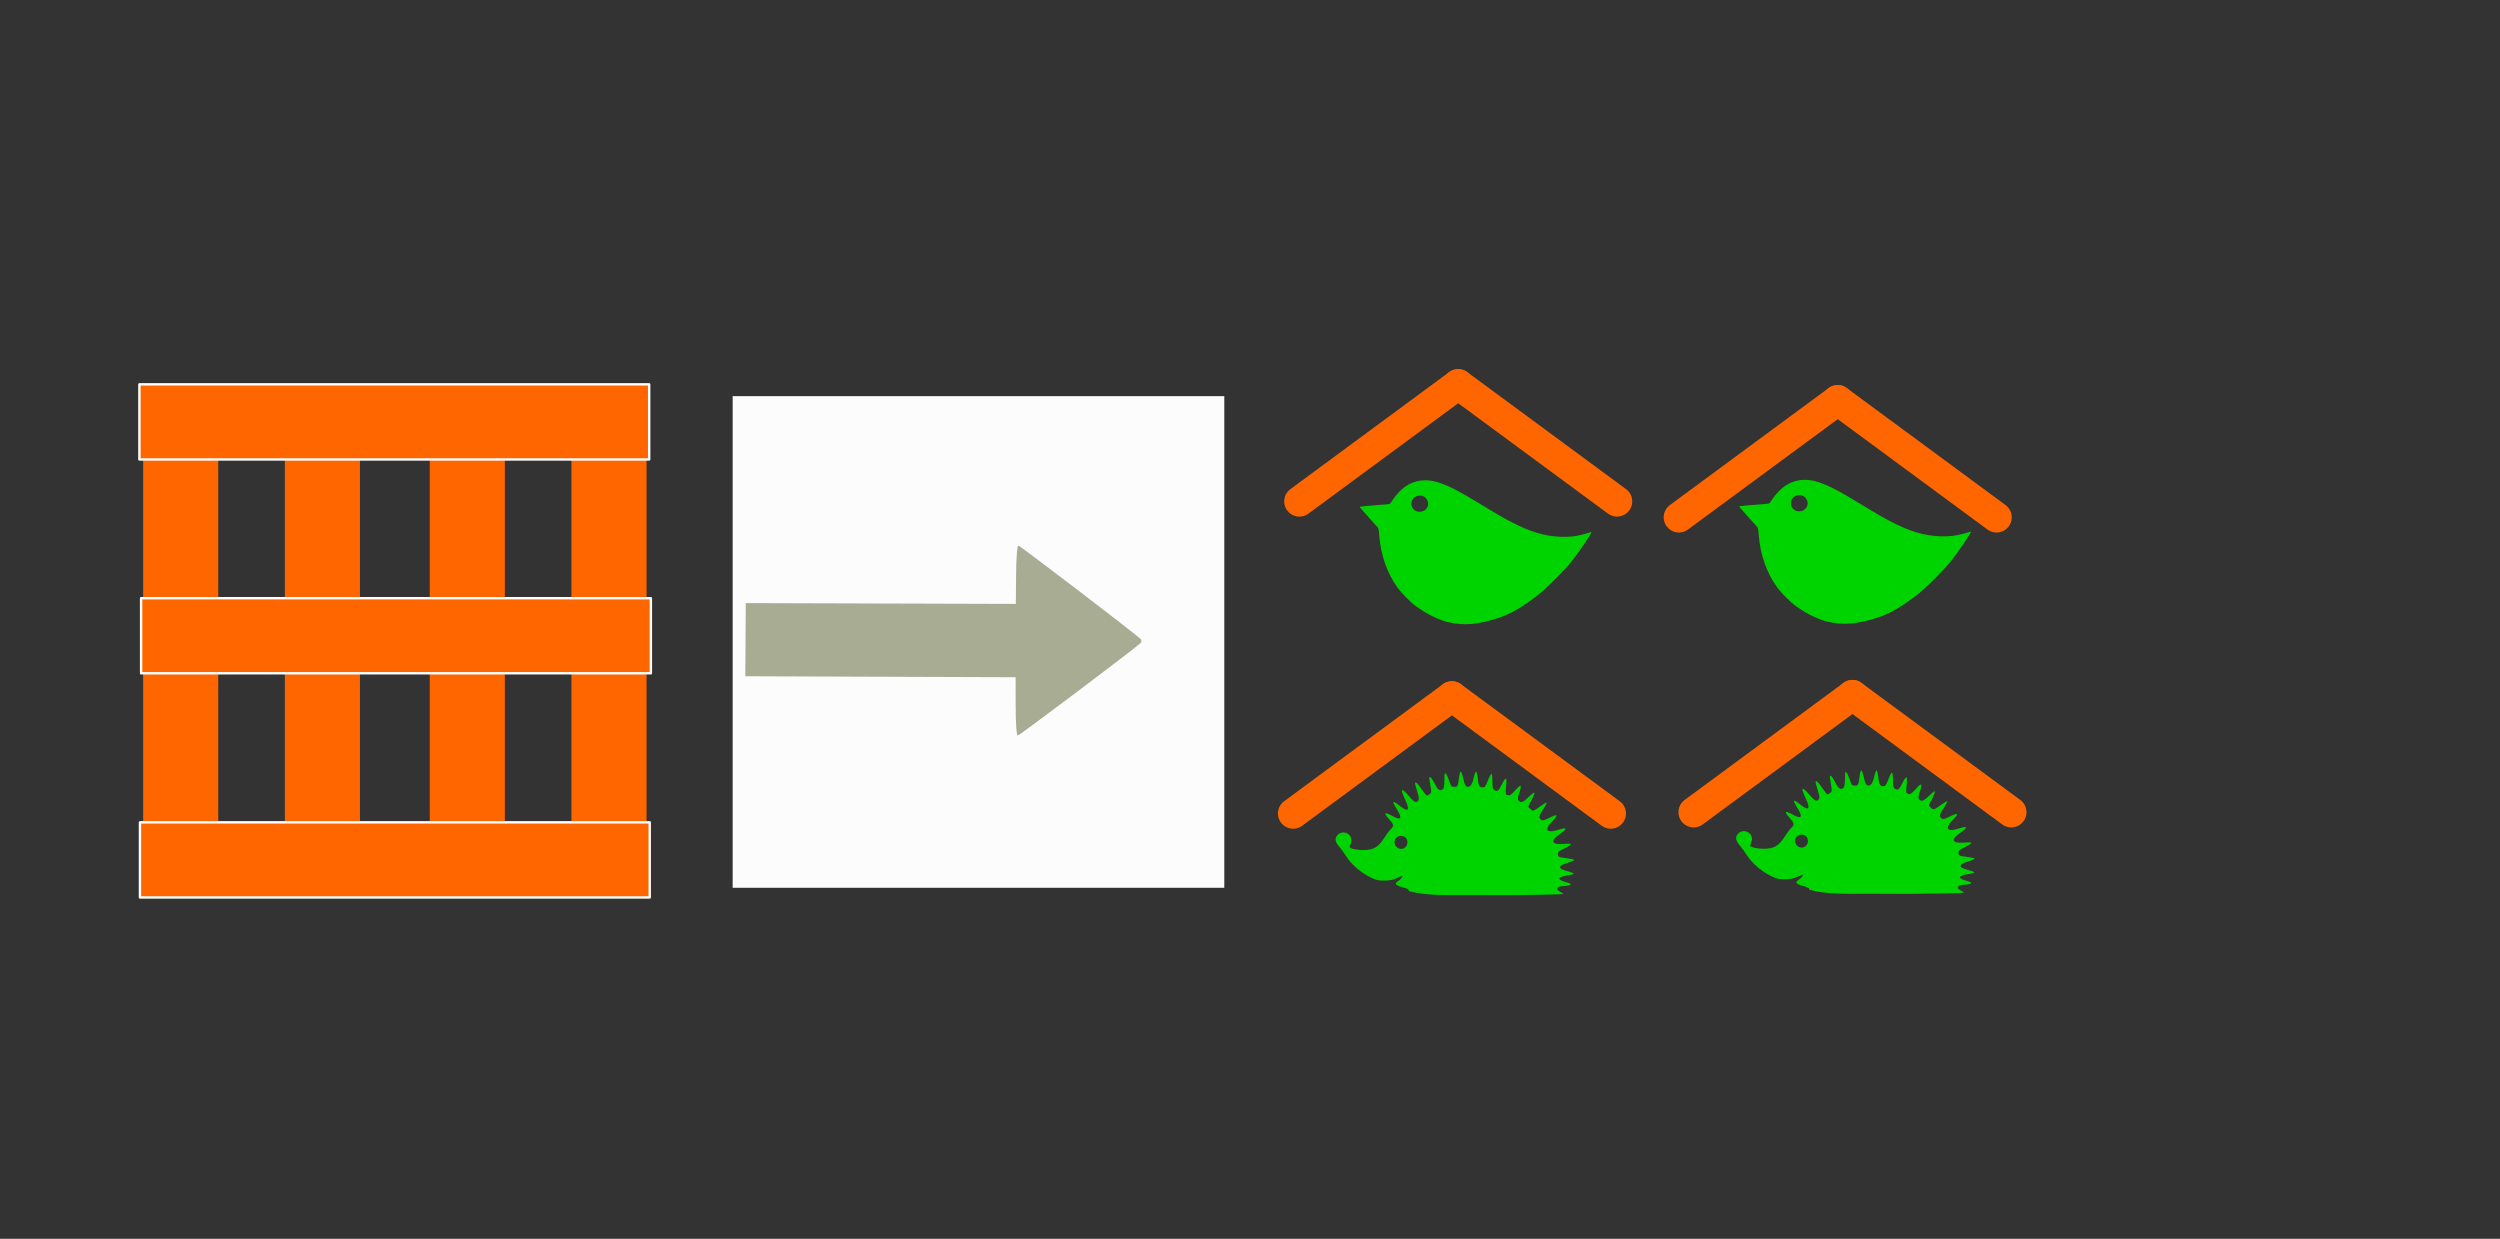 <?xml version="1.0" encoding="UTF-8" standalone="no"?>
<!-- Created with Inkscape (http://www.inkscape.org/) -->

<svg
   xmlns:dc="http://purl.org/dc/elements/1.1/"
   xmlns:cc="http://creativecommons.org/ns#"
   xmlns:rdf="http://www.w3.org/1999/02/22-rdf-syntax-ns#"
   xmlns:svg="http://www.w3.org/2000/svg"
   xmlns="http://www.w3.org/2000/svg"
   xmlns:sodipodi="http://sodipodi.sourceforge.net/DTD/sodipodi-0.dtd"
   xmlns:inkscape="http://www.inkscape.org/namespaces/inkscape"
   width="415.22mm"
   height="205.754mm"
   viewBox="0 0 415.22 205.754"
   version="1.1"
   id="svg8"
   inkscape:version="0.92.3 (2405546, 2018-03-11)"
   sodipodi:docname="explication.svg"
   inkscape:export-filename="/home/olivier/Documents/abripiaf.github.io/explication.png"
   inkscape:export-xdpi="32.334511"
   inkscape:export-ydpi="32.334511">
  <rect x="0" y="0" width="415.22" height="205.754" fill="#333333" stroke="none"/>
  <defs
     id="defs2" />
  <sodipodi:namedview
     id="base"
     pagecolor="#ffffff"
     bordercolor="#666666"
     borderopacity="1.0"
     inkscape:pageopacity="0.0"
     inkscape:pageshadow="2"
     inkscape:zoom="0.24748738"
     inkscape:cx="606.40649"
     inkscape:cy="501.51766"
     inkscape:document-units="mm"
     inkscape:current-layer="layer1"
     showgrid="false"
     inkscape:window-width="1366"
     inkscape:window-height="708"
     inkscape:window-x="0"
     inkscape:window-y="0"
     inkscape:window-maximized="1"
     fit-margin-top="0"
     fit-margin-left="0"
     fit-margin-right="0"
     fit-margin-bottom="0"
     inkscape:measure-start="0,0"
     inkscape:measure-end="0,0"
     showguides="true"
     inkscape:guide-bbox="true">
    <sodipodi:guide
       position="76.706,141.92"
       orientation="0,1"
       id="guide858"
       inkscape:locked="false" />
    <sodipodi:guide
       position="186.72,56.318"
       orientation="0,1"
       id="guide2434"
       inkscape:locked="false" />
  </sodipodi:namedview>
  <g
     inkscape:label="Calque 1"
     inkscape:groupmode="layer"
     id="layer1"
     transform="translate(321.247,35.743)">
    <rect
       y="28.648"
       x="-297.472"
       height="84.667"
       width="12.473"
       id="rect820"
       style="fill:#ff6600;stroke:none;stroke-width:7.998;stroke-linecap:round;stroke-linejoin:round;stroke-miterlimit:4;stroke-dasharray:none;stroke-opacity:1" />
    <rect
       y="28.091"
       x="-273.937"
       height="84.667"
       width="12.473"
       id="rect820-6"
       style="fill:#ff6600;stroke:none;stroke-width:7.998;stroke-linecap:round;stroke-linejoin:round;stroke-miterlimit:4;stroke-dasharray:none;stroke-opacity:1" />
    <rect
       y="28.091"
       x="-249.872"
       height="84.667"
       width="12.473"
       id="rect820-7"
       style="fill:#ff6600;stroke:none;stroke-width:7.998;stroke-linecap:round;stroke-linejoin:round;stroke-miterlimit:4;stroke-dasharray:none;stroke-opacity:1" />
    <rect
       y="28.648"
       x="-226.337"
       height="84.667"
       width="12.473"
       id="rect820-5"
       style="fill:#ff6600;stroke:none;stroke-width:7.998;stroke-linecap:round;stroke-linejoin:round;stroke-miterlimit:4;stroke-dasharray:none;stroke-opacity:1" />
    <rect
       transform="rotate(90)"
       y="213.427"
       x="28.091"
       height="84.667"
       width="12.473"
       id="rect820-3"
       style="fill:#ff6600;stroke:#ffffff;stroke-width:0.4;stroke-linecap:round;stroke-linejoin:round;stroke-miterlimit:4;stroke-dasharray:none;stroke-opacity:1" />
    <rect
       transform="rotate(90)"
       y="213.146"
       x="63.61"
       height="84.667"
       width="12.473"
       id="rect820-3-2"
       style="fill:#ff6600;stroke:#ffffff;stroke-width:0.4;stroke-linecap:round;stroke-linejoin:round;stroke-miterlimit:4;stroke-dasharray:none;stroke-opacity:1" />
    <rect
       transform="rotate(90)"
       y="213.335"
       x="100.841"
       height="84.667"
       width="12.473"
       id="rect820-3-9"
       style="fill:#ff6600;stroke:#ffffff;stroke-width:0.4;stroke-linecap:round;stroke-linejoin:round;stroke-miterlimit:4;stroke-dasharray:none;stroke-opacity:1" />
    <path
       sodipodi:nodetypes="cscccccssccassscsccscccccsccc"
       inkscape:connector-curvature="0"
       d="m -84.527,44.027 c -1.936,-0.004 -3.587,0.876 -4.953,2.639 -0.32,0.413 -0.656,0.879 -0.746,1.035 -0.159,0.276 -0.184,0.285 -0.987,0.343 -1.829,0.133 -4.17,0.342 -4.205,0.376 -0.037,0.037 0.485,0.647 1.929,2.253 0.447,0.497 0.906,1.008 1.021,1.136 0.182,0.203 0.219,0.381 0.298,1.427 0.239,3.138 1.294,6.175 2.958,8.511 0.74,1.038 2.258,2.571 3.251,3.28 1.476,1.055 3.211,2.007 5.01,2.513 3.055,0.764 5.398,0.295 7.946,-0.445 2.652,-0.771 4.801,-2.158 7.233,-4.043 1.378,-1.068 4.331,-4.023 5.549,-5.553 1.254,-1.576 3.486,-4.882 3.296,-4.882 -0.018,0 -0.504,0.139 -1.08,0.308 -1.416,0.417 -2.512,0.543 -4.138,0.477 -2.604,-0.105 -4.933,-0.809 -8.102,-2.448 -1.387,-0.717 -2.297,-1.249 -6.51,-3.806 -2.939,-1.784 -5.128,-2.778 -6.666,-3.028 -0.378,-0.061 -0.746,-0.092 -1.105,-0.093 z m -0.858,2.535 c 0.443,0.011 0.883,0.225 1.146,0.684 0.383,0.668 0.178,1.441 -0.483,1.82 -0.956,0.548 -2.115,-0.083 -2.115,-1.151 0,-0.822 0.672,-1.328 1.363,-1.352 0.03,-0.001 0.059,-0.001 0.089,-3.41e-4 z"
       style="fill:#00d400;stroke-width:0.09"
       id="path837" />
    <g
       id="g210"
       style="stroke:#ff6600">
      <path
         style="fill:none;stroke:#ff6600;stroke-width:5.054;stroke-linecap:round;stroke-linejoin:round;stroke-miterlimit:4;stroke-dasharray:none;stroke-opacity:1"
         d="M -105.43,47.53 -79.055,28.091"
         id="path839"
         inkscape:connector-curvature="0" />
      <path
         style="fill:none;stroke:#ff6600;stroke-width:5.054;stroke-linecap:round;stroke-linejoin:round;stroke-miterlimit:4;stroke-dasharray:none;stroke-opacity:1"
         d="M -52.68,47.53 -79.055,28.091"
         id="path839-6"
         inkscape:connector-curvature="0" />
    </g>
    <path
       sodipodi:nodetypes="cscccccssccassscsccscccccsccc"
       inkscape:connector-curvature="0"
       d="m -21.497,43.951 c -1.936,-0.004 -3.587,0.876 -4.953,2.639 -0.32,0.413 -0.656,0.879 -0.746,1.035 -0.159,0.276 -0.184,0.285 -0.987,0.343 -1.829,0.133 -4.17,0.342 -4.205,0.376 -0.037,0.037 0.485,0.647 1.929,2.253 0.447,0.497 0.906,1.008 1.021,1.136 0.182,0.203 0.219,0.381 0.298,1.427 0.239,3.138 1.294,6.175 2.958,8.511 0.74,1.038 2.258,2.571 3.251,3.28 1.476,1.055 3.211,2.007 5.01,2.513 3.055,0.764 5.398,0.295 7.946,-0.445 2.652,-0.771 4.801,-2.158 7.233,-4.043 1.378,-1.068 4.331,-4.023 5.549,-5.553 1.254,-1.576 3.486,-4.882 3.296,-4.882 -0.018,0 -0.504,0.139 -1.08,0.308 C 3.607,53.265 2.511,53.391 0.885,53.325 -1.718,53.22 -4.048,52.516 -7.217,50.878 c -1.387,-0.717 -2.297,-1.249 -6.51,-3.806 -2.939,-1.784 -5.128,-2.778 -6.666,-3.028 -0.378,-0.061 -0.746,-0.092 -1.105,-0.093 z m -0.858,2.535 c 0.443,0.011 0.883,0.225 1.146,0.684 0.383,0.668 0.178,1.441 -0.483,1.82 -0.956,0.548 -2.115,-0.083 -2.115,-1.151 0,-0.822 0.672,-1.328 1.363,-1.352 0.03,-10e-4 0.059,-10e-4 0.089,-3.41e-4 z"
       style="fill:#00d400;stroke-width:0.09"
       id="path837-7" />
    <g
       id="g214"
       style="stroke:#ff6600">
      <path
         style="fill:none;stroke:#ff6600;stroke-width:5.054;stroke-linecap:round;stroke-linejoin:round;stroke-miterlimit:4;stroke-dasharray:none;stroke-opacity:1"
         d="M -42.4,50.176 -16.025,30.736"
         id="path839-0"
         inkscape:connector-curvature="0" />
      <path
         style="fill:none;stroke:#ff6600;stroke-width:5.054;stroke-linecap:round;stroke-linejoin:round;stroke-miterlimit:4;stroke-dasharray:none;stroke-opacity:1"
         d="M 10.35,50.176 -16.025,30.736"
         id="path839-6-9"
         inkscape:connector-curvature="0" />
    </g>
    <g
       id="g2384"
       transform="translate(0,5.821)"
       style="stroke:#ff6600">
      <path
         style="fill:none;stroke:#ff6600;stroke-width:5.054;stroke-linecap:round;stroke-linejoin:round;stroke-miterlimit:4;stroke-dasharray:none;stroke-opacity:1"
         d="M -106.473,93.547 -80.098,74.107"
         id="path839-06"
         inkscape:connector-curvature="0" />
      <path
         style="fill:none;stroke:#ff6600;stroke-width:5.054;stroke-linecap:round;stroke-linejoin:round;stroke-miterlimit:4;stroke-dasharray:none;stroke-opacity:1"
         d="M -53.723,93.547 -80.098,74.107"
         id="path839-6-2"
         inkscape:connector-curvature="0" />
    </g>
    <path
       id="path2181"
       style="fill:#00d400;stroke-width:0.181"
       d="m -76.089,92.419 c 0.085,0 0.206,0.468 0.267,1.041 0.139,1.293 0.292,1.584 0.83,1.584 0.353,0 0.496,-0.189 0.856,-1.131 0.238,-0.622 0.506,-1.131 0.597,-1.131 0.091,0 0.165,0.567 0.165,1.261 0,1.08 0.053,1.288 0.366,1.456 0.485,0.259 0.644,0.136 1.173,-0.907 0.71,-1.4 0.882,-1.347 0.734,0.229 -0.123,1.314 -0.113,1.371 0.283,1.497 0.343,0.109 0.554,-0.03 1.275,-0.843 0.965,-1.087 1.115,-0.926 0.586,0.627 -0.231,0.677 -0.245,0.906 -0.068,1.118 0.369,0.444 0.757,0.308 1.66,-0.581 0.474,-0.467 0.91,-0.801 0.968,-0.742 0.059,0.059 -0.15,0.615 -0.463,1.236 l -0.57,1.129 0.362,0.362 c 0.409,0.409 0.499,0.382 1.73,-0.506 0.487,-0.351 0.927,-0.597 0.977,-0.547 0.051,0.051 -0.205,0.54 -0.569,1.087 -0.733,1.104 -0.795,1.388 -0.377,1.735 0.239,0.198 0.47,0.145 1.448,-0.338 1.396,-0.688 1.494,-0.472 0.325,0.715 -1.254,1.274 -0.824,1.909 0.92,1.359 1.71,-0.539 1.835,-0.303 0.372,0.705 -1.587,1.093 -1.315,1.747 0.657,1.582 0.747,-0.063 1.243,-0.035 1.243,0.07 0,0.096 -0.493,0.409 -1.094,0.697 -0.957,0.457 -1.088,0.581 -1.041,0.983 0.05,0.429 0.145,0.472 1.366,0.621 0.722,0.088 1.312,0.228 1.312,0.31 0,0.082 -0.509,0.299 -1.13,0.483 -0.741,0.218 -1.151,0.438 -1.189,0.638 -0.063,0.325 0.242,0.49 1.568,0.846 0.433,0.116 0.732,0.267 0.665,0.335 -0.067,0.068 -0.625,0.205 -1.239,0.304 -1.338,0.217 -1.496,0.601 -0.393,0.953 1.324,0.423 1.29,0.403 0.99,0.592 -0.147,0.093 -0.603,0.17 -1.013,0.171 -0.752,0.003 -1.239,0.315 -1.007,0.646 0.069,0.098 0.369,0.299 0.668,0.446 0.513,0.253 0.416,0.271 -1.742,0.319 l -2.285,0.05 c -5.641,0.055 -4.222,0.082 -11.038,0.032 -4.43,0.004 -7.27,0.137 -10.335,-0.657 0.05,-0.28 -0.133,-0.395 -1.01,-0.633 -1.227,-0.333 -1.412,-0.59 -0.742,-1.029 0.259,-0.17 0.55,-0.457 0.647,-0.638 0.154,-0.289 0.059,-0.275 -0.777,0.114 -0.717,0.334 -1.259,0.444 -2.193,0.445 -1.082,9.9e-4 -1.403,-0.084 -2.512,-0.666 -1.541,-0.81 -2.975,-2.086 -3.777,-3.361 -0.328,-0.521 -0.865,-1.254 -1.194,-1.627 -0.63,-0.716 -0.742,-1.288 -0.351,-1.802 0.914,-1.203 2.829,-0.214 2.318,1.197 -0.117,0.322 -0.212,0.633 -0.212,0.691 0,0.234 1.207,0.502 2.244,0.499 1.691,-0.006 2.472,-0.446 3.434,-1.932 0.439,-0.678 0.969,-1.387 1.179,-1.577 0.544,-0.491 0.481,-0.773 -0.377,-1.705 -0.893,-0.969 -0.688,-1.169 0.51,-0.499 1.522,0.851 1.824,0.523 0.9,-0.975 -0.941,-1.525 -0.839,-1.669 0.454,-0.641 1.392,1.107 1.719,0.739 0.893,-1.007 -0.91,-1.923 -0.687,-2.147 0.618,-0.62 0.884,1.034 1.173,1.173 1.536,0.737 0.168,-0.202 0.133,-0.522 -0.159,-1.467 -0.205,-0.665 -0.373,-1.281 -0.373,-1.37 0,-0.418 0.413,-0.067 1.086,0.924 0.406,0.597 0.801,1.086 0.877,1.086 0.077,0 0.288,-0.109 0.469,-0.241 0.3,-0.219 0.311,-0.35 0.125,-1.418 -0.248,-1.427 -0.248,-1.418 -0.027,-1.418 0.098,-2e-6 0.425,0.489 0.726,1.086 0.553,1.096 0.944,1.336 1.412,0.869 0.128,-0.128 0.217,-0.74 0.217,-1.486 0,-1.088 0.036,-1.232 0.25,-1.005 0.138,0.146 0.388,0.693 0.557,1.215 0.277,0.857 0.359,0.95 0.832,0.95 0.568,0 0.595,-0.056 0.805,-1.674 0.061,-0.473 0.182,-0.86 0.268,-0.86 0.086,0 0.258,0.468 0.381,1.041 0.243,1.129 0.44,1.493 0.807,1.493 0.426,0 0.735,-0.485 0.966,-1.518 0.125,-0.559 0.297,-1.016 0.382,-1.016 z m -12.473,10.678 c -0.987,0 -1.44,1.109 -0.739,1.81 0.713,0.713 1.81,0.246 1.81,-0.771 0,-0.612 -0.441,-1.039 -1.071,-1.039 z"
       inkscape:connector-curvature="0"
       sodipodi:nodetypes="cccccsccsccccccccccccccsscsscccssccccscccccccccccsccccccsccccsccscccscccccccscccccccsccccsc" />
    <g
       transform="translate(66.524,5.606)"
       id="g2384-9"
       style="stroke:#ff6600">
      <path
         style="fill:none;stroke:#ff6600;stroke-width:5.054;stroke-linecap:round;stroke-linejoin:round;stroke-miterlimit:4;stroke-dasharray:none;stroke-opacity:1"
         d="M -106.473,93.547 -80.098,74.107"
         id="path839-06-2"
         inkscape:connector-curvature="0" />
      <path
         style="fill:none;stroke:#ff6600;stroke-width:5.054;stroke-linecap:round;stroke-linejoin:round;stroke-miterlimit:4;stroke-dasharray:none;stroke-opacity:1"
         d="M -53.723,93.547 -80.098,74.107"
         id="path839-6-2-0"
         inkscape:connector-curvature="0" />
    </g>
    <path
       id="path2181-2"
       style="fill:#00d400;stroke-width:0.181"
       d="m -9.565,92.204 c 0.085,0 0.206,0.468 0.267,1.041 0.139,1.293 0.292,1.584 0.83,1.584 0.353,0 0.496,-0.189 0.856,-1.131 0.238,-0.622 0.506,-1.131 0.597,-1.131 0.091,0 0.165,0.567 0.165,1.261 0,1.08 0.053,1.288 0.366,1.456 0.485,0.259 0.644,0.136 1.173,-0.907 0.71,-1.4 0.882,-1.347 0.734,0.229 -0.123,1.314 -0.113,1.371 0.283,1.497 0.343,0.109 0.554,-0.03 1.275,-0.843 0.965,-1.087 1.115,-0.926 0.586,0.627 -0.231,0.677 -0.245,0.906 -0.068,1.118 0.369,0.444 0.757,0.308 1.66,-0.582 0.474,-0.467 0.91,-0.801 0.968,-0.742 0.059,0.059 -0.15,0.615 -0.463,1.236 l -0.57,1.129 0.362,0.362 c 0.409,0.409 0.499,0.382 1.73,-0.506 0.487,-0.351 0.927,-0.597 0.977,-0.547 0.051,0.051 -0.205,0.54 -0.569,1.087 -0.733,1.104 -0.795,1.388 -0.377,1.735 0.239,0.198 0.469,0.145 1.448,-0.338 1.396,-0.688 1.494,-0.472 0.325,0.715 -1.254,1.274 -0.824,1.909 0.92,1.359 1.71,-0.539 1.835,-0.303 0.372,0.705 -1.587,1.093 -1.315,1.747 0.657,1.582 0.747,-0.063 1.243,-0.035 1.243,0.07 0,0.096 -0.493,0.409 -1.094,0.697 -0.957,0.457 -1.088,0.581 -1.041,0.983 0.05,0.429 0.145,0.472 1.366,0.621 0.722,0.088 1.312,0.228 1.312,0.31 0,0.082 -0.509,0.299 -1.13,0.483 -0.741,0.218 -1.151,0.438 -1.189,0.638 -0.063,0.325 0.242,0.49 1.568,0.846 0.433,0.116 0.732,0.267 0.665,0.335 -0.067,0.068 -0.625,0.205 -1.239,0.304 -1.338,0.217 -1.496,0.601 -0.393,0.953 1.324,0.423 1.29,0.403 0.99,0.592 -0.147,0.093 -0.603,0.17 -1.013,0.171 -0.752,0.003 -1.239,0.315 -1.007,0.646 0.069,0.098 0.369,0.299 0.668,0.446 0.513,0.253 0.416,0.271 -1.742,0.319 l -2.285,0.05 c -5.641,0.055 -4.222,0.082 -11.038,0.032 -4.43,0.004 -7.27,0.137 -10.335,-0.657 0.05,-0.28 -0.133,-0.395 -1.01,-0.633 -1.227,-0.333 -1.412,-0.59 -0.742,-1.029 0.259,-0.17 0.55,-0.457 0.647,-0.638 0.154,-0.289 0.059,-0.275 -0.777,0.114 -0.717,0.334 -1.259,0.444 -2.193,0.445 -1.082,0.001 -1.403,-0.084 -2.512,-0.666 -1.541,-0.81 -2.975,-2.086 -3.777,-3.361 -0.328,-0.521 -0.865,-1.254 -1.194,-1.627 -0.63,-0.716 -0.742,-1.288 -0.351,-1.802 0.914,-1.203 2.829,-0.214 2.318,1.197 -0.117,0.322 -0.212,0.633 -0.212,0.691 0,0.234 1.207,0.502 2.244,0.499 1.691,-0.006 2.472,-0.446 3.434,-1.931 0.439,-0.678 0.969,-1.387 1.179,-1.577 0.544,-0.491 0.481,-0.773 -0.377,-1.705 -0.893,-0.969 -0.688,-1.169 0.51,-0.499 1.522,0.851 1.824,0.523 0.9,-0.975 -0.941,-1.525 -0.839,-1.669 0.454,-0.641 1.392,1.107 1.719,0.739 0.893,-1.007 -0.91,-1.923 -0.687,-2.147 0.618,-0.62 0.884,1.034 1.173,1.173 1.536,0.737 0.168,-0.202 0.133,-0.522 -0.159,-1.467 -0.205,-0.665 -0.373,-1.281 -0.373,-1.371 0,-0.418 0.413,-0.067 1.086,0.924 0.406,0.597 0.801,1.086 0.877,1.086 0.077,0 0.288,-0.109 0.469,-0.241 0.3,-0.219 0.311,-0.35 0.125,-1.418 -0.248,-1.427 -0.248,-1.418 -0.026,-1.418 0.098,0 0.425,0.489 0.726,1.086 0.553,1.096 0.944,1.336 1.412,0.869 0.128,-0.128 0.217,-0.74 0.217,-1.486 0,-1.088 0.036,-1.232 0.25,-1.005 0.138,0.146 0.388,0.693 0.557,1.215 0.277,0.857 0.359,0.95 0.832,0.95 0.568,0 0.595,-0.056 0.805,-1.674 0.061,-0.473 0.182,-0.86 0.268,-0.86 0.086,0 0.258,0.468 0.381,1.041 0.243,1.129 0.44,1.493 0.807,1.493 0.426,0 0.735,-0.485 0.966,-1.518 0.125,-0.559 0.297,-1.016 0.382,-1.016 z M -22.039,102.882 c -0.987,0 -1.44,1.109 -0.739,1.81 0.713,0.713 1.81,0.246 1.81,-0.771 0,-0.612 -0.441,-1.039 -1.071,-1.039 z"
       inkscape:connector-curvature="0"
       sodipodi:nodetypes="cccccsccsccccccccccccccsscsscccssccccscccccccccccsccccccsccccsccscccscccccccscccccccsccccsc" />
    <g
       id="g2447"
       transform="matrix(-0.493,0,0,0.493,-181.452,86.198)">
      <path
         style="fill:#fcfcfc;stroke-width:0.265"
         d="M -128.895,-31.073 V -113.887 H -46.08 36.734 V -31.073 51.742 H -46.08 -128.895 Z"
         id="path2451"
         inkscape:connector-curvature="0" />
    </g>
    <path
       style="fill:#a7ac93;stroke-width:0.265"
       d="m -131.806,71.048 c -0.806,0.819 -20.111,15.365 -20.408,15.377 -0.196,0.008 -0.338,-1.986 -0.343,-4.838 l -0.01,-4.851 -22.445,-0.081 -22.445,-0.081 0.035,-6.075 0.035,-6.075 22.429,0.068 22.429,0.068 0.042,-4.851 c 0.024,-2.841 0.18,-4.844 0.374,-4.834 0.293,0.015 19.476,14.671 20.305,15.513 0.184,0.186 0.184,0.473 -1e-4,0.66 z"
       id="path4020"
       inkscape:connector-curvature="0" />
  </g>
</svg>
